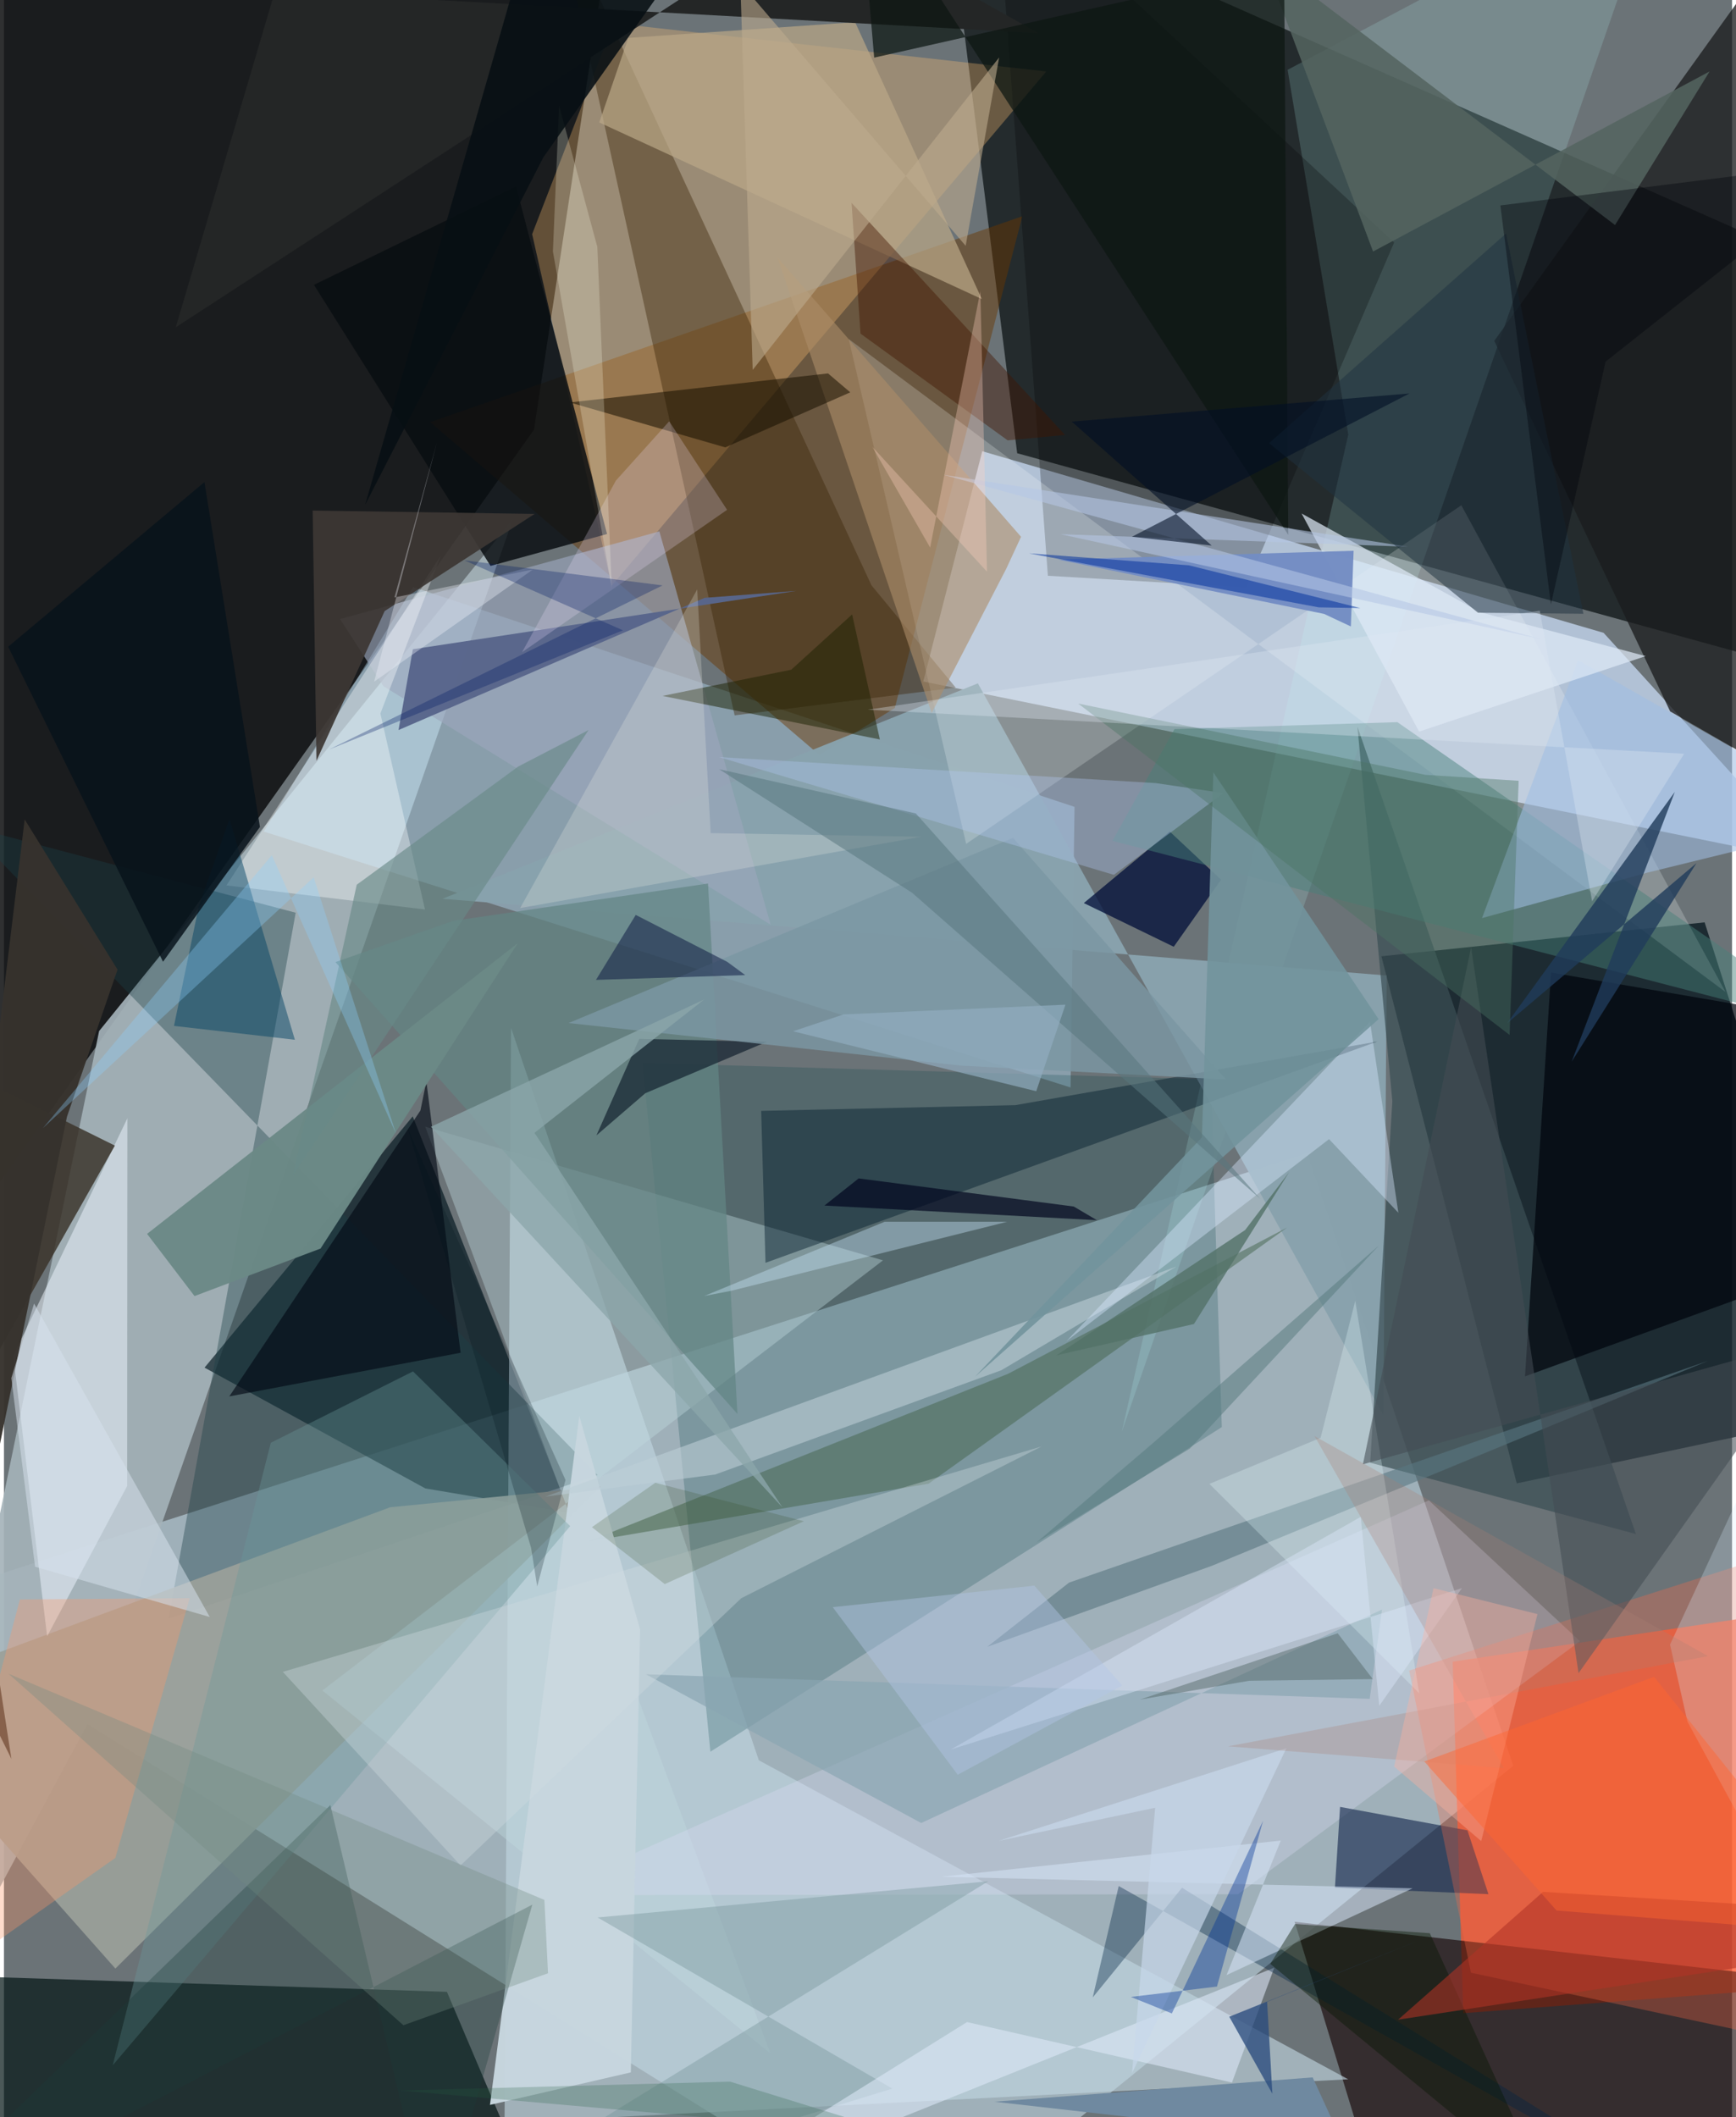 <svg xmlns="http://www.w3.org/2000/svg" width="228" height="278" viewBox="0 0 836 1024"><path fill="#6b7377" d="M0 0h836v1024H0z"/><path fill="#c8e2ef" fill-opacity=".553" d="M444.424 1086L-50.759 777.025 630.479 557.69l99.67 296.37z"/><path fill="#0d0e10" fill-opacity=".859" d="M-18.133 594.568L256.418 207.83 288.148-.243-62-3.273z"/><path fill="#080f0f" fill-opacity=".71" d="M898 137.29L455.24-58.758l34.926 277.967L898 331.723z"/><path fill="#c0d1ea" fill-opacity=".82" d="M874.608 416.863l-429.877-87.246 28.544-111.377 300.58 87.835z"/><path fill="#0e1d24" fill-opacity=".835" d="M898 682.19l-166.163 35.262-65.464-254.935 156.365-16.403z"/><path fill="#fe572f" fill-opacity=".729" d="M705.953 973.704L898 959.052V774.245l-197.137 29.462z"/><path fill="#a4b2b9" fill-opacity=".914" d="M46.298 822.934L246.23 251.07 46.03 498.692-62 1024.525z"/><path fill="#bae3fd" fill-opacity=".388" d="M125.671 402.189l72.257-118.247L517.914 390.26l-1.916 135.716z"/><path fill="#00141c" fill-opacity=".651" d="M97.034 661.474l100.712-121.527 75.93 191.74-69.825-11.79z"/><path fill="#130100" fill-opacity=".608" d="M868.597 957.113L898 1074.578l-234.39-16.37-39.209-128.696z"/><path fill="#031616" fill-opacity=".714" d="M266.352 1086l-52.056-122.622L-62 954.405l5.96 60.174z"/><path fill="#c2d6e2" fill-opacity=".62" d="M242.176 1026.71l408.134-21.024-285.123-154.298-119.873-354.269z"/><path fill="#6a3701" fill-opacity=".463" d="M394.508 365.169l36.467-22.75 61.68-237.83-286.424 99.604z"/><path fill="#ffc173" fill-opacity=".318" d="M504.25 34.562l-209.297-23.32-39.437 102.011 38.467 170.035z"/><path fill="#004347" fill-opacity=".22" d="M583.833 522.06l-274.888-7.98 32.806 333.163L589.16 690.24z"/><path fill="#1b4047" fill-opacity=".384" d="M141.132 441.455l-159.725-42.191 305.755 314.2L79.67 782.845z"/><path fill="#b4fbfc" fill-opacity=".173" d="M650.347 210.176l-29.355-176.41L802.016-62 540.75 692.58z"/><path fill="#1b1c1d" fill-opacity=".765" d="M720.97 164.866l85.085 179.21L898 397.074 883.82-62z"/><path fill="#89a2ae" fill-opacity=".973" d="M471.15 330.507L667.316 684.55l1.607-212.726-456.783-37.107z"/><path fill="#090e11" fill-opacity=".839" d="M291.758 258.285l-56.363 15.425-85.422-135.936 97.762-47.584z"/><path fill="#9ba099" fill-opacity=".925" d="M288.611 718.993l-101.78 10.02L-62 821.314l115.903 130.81z"/><path fill="#c3dce1" fill-opacity=".388" d="M203.8 544.941l221.446 64.641-271.203 208.05 216.661 175.412z"/><path fill="#392103" fill-opacity=".396" d="M266.889-46.621L419.63 283.018l40.791 49.549L353.477 346z"/><path fill="#edf4fd" fill-opacity=".525" d="M59.592 718.744l.118-177.86-55.203 114.93 16.378 135.625z"/><path fill-opacity=".255" d="M479.772-62l25.253 340.479 95.823 5.63 71.69-166.837z"/><path fill="#faffff" fill-opacity=".212" d="M408.68 163.994l424.156 315.799L705.028 244.37l-239.54 163.786z"/><path fill="#3a3229" fill-opacity=".824" d="M53.666 554.095L-50.16 502.664 3.606 850.72l-54.82-111.166z"/><path fill="#dcdef6" fill-opacity=".314" d="M596.972 916.168l-337.546.449 429.908-190.93 73.11 68.115z"/><path fill="#3b4e54" fill-opacity=".706" d="M671.666 532.624l-16.899-181.179L789.49 741.96l-128.536-34.51z"/><path fill="#021a2a" fill-opacity=".435" d="M368.412 610.782l295.982-107.03-175.097 30.768-122.984 2.773z"/><path fill="#192d51" fill-opacity=".639" d="M646.377 873.934l-2.488 39.052 74.274 3.162-10.168-30.863z"/><path fill="#9ba6bb" fill-opacity=".651" d="M162.601 299.41l154.467-42.387 53.84 190.214L183.573 331.89z"/><path fill="#000e39" fill-opacity=".749" d="M588.793 425.475l-22.881 32.439-43.51-21.134 41.602-34.565z"/><path fill="#00050d" fill-opacity=".725" d="M735.832 665.698L898 606.862V495.986l-149.551-25.592z"/><path fill="#58668b" fill-opacity=".976" d="M190.88 353.096l148.064-63.94 44.37-3.353-185.487 28.208z"/><path fill="#467f7a" fill-opacity=".471" d="M566.254 352.646l107.834-3.367 214.47 148.876L536.265 406.7z"/><path fill="#baa888" fill-opacity=".702" d="M302.054 18.336l-14.052 40.89 185.064 85.42-61.303-133.921z"/><path fill="#242626" d="M393.858-43.864L83.118 158.293l48-162.587 369.318 20.335z"/><path fill="#628584" fill-opacity=".714" d="M340.605 427.34L217.37 445.38l-57.001 19.95 194.463 218.546z"/><path fill="#fcfeff" fill-opacity=".365" d="M107.633 428.237l96.05 11.658-21.58-94.8 29.247-76.425z"/><path fill="#44634c" fill-opacity=".494" d="M620.819 593.685l-135.067 70.771-203.308 81.188 164.882-28.046z"/><path fill="#ff6b46" fill-opacity=".306" d="M855.504 985.39L898 738.487l-218.198 69.48 29.879 146.17z"/><path fill="#9fbee2" fill-opacity=".565" d="M898 396.805L794.692 422.15l-79.643 21.904 46.419-124.832z"/><path fill="#ac8d67" fill-opacity=".6" d="M374.239 124.566l117.8 135.056-7.154 15.447-36.085 69.803z"/><path fill="#dfe9f6" fill-opacity=".71" d="M794.211 317.338L684.597 353.85l-56.842-105.496 86.339 47.725z"/><path fill="#020914" fill-opacity=".631" d="M109.009 675.397l111.899-21.122-16.551-131.256-2.884 14.105z"/><path fill="#c7d6de" fill-opacity=".98" d="M307.752 788.15l-29.415-103.334-43.218 333.25 68.144-15.731z"/><path fill="#bdced8" fill-opacity=".576" d="M567.144 612.615L261.899 723.87l82.191-10.69 138.405-50.442z"/><path fill="#0f1e2b" fill-opacity=".675" d="M369.063 503.87l-58.784 24.88-23.67 20.4 20.736-46.684z"/><path fill="#6c999b" fill-opacity=".357" d="M273.92 738.131l-221.315 260.8 76.49-301.118 68.801-34.523z"/><path fill="#170f00" fill-opacity=".541" d="M348.943 216.384l60.481-26.627-10.758-9.142-124.931 14.032z"/><path fill="#fc9869" fill-opacity=".337" d="M53.886 898.592l35.961-125.6-82.14.618-51.329 193.818z"/><path fill="#738dc4" fill-opacity=".965" d="M510.112 270.67l142.813-4.285-1.326 36.61-12.954-6.066z"/><path fill="#203b5a" fill-opacity=".8" d="M808.308 383.033L758.4 513.518l60.383-96.05-91.622 77.475z"/><path fill="#6c8a87" fill-opacity=".965" d="M69.241 596.777l179.37-140.637-95.446 147.734-60.976 22.987z"/><path fill="#014264" fill-opacity=".475" d="M109.094 396.095L94.21 438.53l-11.95 57.666 58.477 6.703z"/><path fill="#7b97a2" fill-opacity=".824" d="M463.448 515.434l127.704 6.671-103.012-116.88-214.993 89.59z"/><path fill="#546460" fill-opacity=".859" d="M608.954-20.492l53.392 142.144L825.13 34.557l-45.742 74.285z"/><path fill="#749299" fill-opacity=".384" d="M476.182 909.904L287.21 927.416l142.588 82.767-233.29 71.75z"/><path fill="#dfeaf9" fill-opacity=".565" d="M314.756 1072.19l299.778-120.492-20.465 55.56L465.9 978.01z"/><path fill="#8aa5b2" fill-opacity=".69" d="M660.691 821.673L310.581 809.8l133.156 71.922 222.946-103.25z"/><path fill="#d6e7fc" fill-opacity=".416" d="M660.857 494.178l13.717 92.401-33.533-35.616-127.043 97.712z"/><path fill="#1a3a36" fill-opacity=".314" d="M208.343 1086l47.285-164.806L-62 1086l219.918-212.946z"/><path fill="#b1c7ee" fill-opacity=".365" d="M536.943 423.136L345.85 366.161l211.312 12.592 32.8 4.833z"/><path fill="#002444" fill-opacity=".376" d="M569.916 913.03L848.88 1086 539.285 912.215l-12.565 53.87z"/><path fill="#431600" fill-opacity=".431" d="M485.568 212.99l27.763-2.608L410.038 98.12l4.345 63.256z"/><path fill="#0d1613" fill-opacity=".725" d="M420.986 27.875L413.317-62l207.997 320.7-2.03-275.459z"/><path fill="#d6e5f7" fill-opacity=".537" d="M681.448 913.316l-90.005 41.96 26.235-65.047-164.26 17.477z"/><path fill="#eedffc" fill-opacity=".239" d="M296.036 232.45l25.788-28.676 27.998 42.815-99.158 68.845z"/><path fill="#3d3734" fill-opacity=".929" d="M256.708 248.564l-107.362-1.622 1.839 121.038 32.99-72.42z"/><path fill="#d9edfc" fill-opacity=".263" d="M814.42 832.67l-8.427-37.237L898 597.503v389.16z"/><path fill="#587780" fill-opacity=".6" d="M824.385 658.196l-240.077 99.148-108.597 39.157 39.548-31.045z"/><path fill="#e8fcff" fill-opacity=".278" d="M583.17 717.695l53.78-22.272 16.765-66.252L684.66 818.97z"/><path fill="#434c54" fill-opacity=".569" d="M657.412 708.24l219.719-61.486-115.393 162.48-51.97-351.085z"/><path fill="#0c1941" fill-opacity=".525" d="M305.643 442.513l-19.238 31.428 72.197-2.326-8.676-6.394z"/><path fill="#00051e" fill-opacity=".682" d="M396.924 583.088l16.553-13.132 104.066 13.597 11.196 6.612z"/><path fill="#b5c6e4" fill-opacity=".569" d="M511.133 258.368l231.609 50.584L454.62 229.66l224.759 34.794z"/><path fill="#d0dae0" fill-opacity=".361" d="M502 699.596L134.918 808.623l85.954 93.64 135.807-129.26z"/><path fill="#1b2200" fill-opacity=".494" d="M423.739 357.648l-13.424-60.469-29.456 26.736-62.284 12.68z"/><path fill="#eef0e7" fill-opacity=".235" d="M335.377 285.089l6.52 117.86 101.845 1.763-194.023 34.492z"/><path fill="#08121b" fill-opacity=".839" d="M2.04 312.803l74.906 152.365 46.89-65.2-26.844-166.796z"/><path fill="#203340" fill-opacity=".518" d="M713.084 296.355l51.01.506-37.435-183.912-114.637 101.397z"/><path fill="#ffffed" fill-opacity=".231" d="M268.553 51.075l-2.98 70.549 28.479 162.97-7.003-165.218z"/><path fill="#bdaa8f" fill-opacity=".592" d="M481.442 27.793L362.219 178.905 356.242-8.219l109.003 127.098z"/><path fill="#c8d8eb" fill-opacity=".686" d="M481.15 890.381l139.243-44.812-74.668 157.172 11.196-128.405z"/><path fill="#070f14" fill-opacity=".882" d="M174.736 244.144l86.195-168.045 59.073-83.436L262.626-62z"/><path fill="#72949c" fill-opacity=".894" d="M579.557 550.114L469.713 665.928 665.016 492.93l-79.952-119.387z"/><path fill="#deeafc" fill-opacity=".416" d="M656.366 733.663l8.96 91.378 40.01-56.92-247.243 78.04z"/><path fill="#c4e3f6" fill-opacity=".412" d="M338.792 626.814l12.998-2.494 133.545-33.383-59.29-.015z"/><path fill="#36322d" fill-opacity=".961" d="M-62 991.706l92.477-451.572 24.469-71.178-44.93-72.637z"/><path fill="#8ca7aa" fill-opacity=".78" d="M206.547 544.973L376.62 729.088l-119.975-181.18 81.979-64.417z"/><path fill="#071602" fill-opacity=".412" d="M624.621 930.563l65.185 4.47 56.81 125.301-134.001-110.477z"/><path fill="#b13326" fill-opacity=".573" d="M859.58 948.516L898 924.464l-153.436-9.429-70.12 61.818z"/><path fill="#59777f" fill-opacity=".533" d="M345.986 372.034l93.336 59.758 168.364 147.975-166.556-186.33z"/><path fill="#537268" fill-opacity=".808" d="M621.746 566.89l-21.291 28.023-91.329 60.619 66.57-15.157z"/><path fill="#d6e1ed" fill-opacity=".518" d="M15.06 757.784l84.494 24.29L14.577 630.47 3.572 666.54z"/><path fill="#698a87" fill-opacity=".635" d="M282.82 353.099L248.86 370.7l-78.195 57.204-30.868 140.62z"/><path fill="#00040c" fill-opacity=".384" d="M723.927 99.357L898 77.56l-123.176 97.344-26.455 117.455z"/><path fill="#4e615f" fill-opacity=".443" d="M645.228 789.968l-95.674 32.06 52.873-9.101 59.784-.808z"/><path fill="#02329c" fill-opacity=".537" d="M573.221 273.42l-77.351-5.789 140.173 26.124 20.127.347z"/><path fill="#8ed1ff" fill-opacity=".322" d="M18.847 545.64l110.74-132.014L189.66 548.34l-39.823-124.024z"/><path fill="#4b7563" fill-opacity=".408" d="M728.382 500.57L519.69 340.286l167.986 34.476 45.089 2.877z"/><path fill="#023397" fill-opacity=".4" d="M609.136 880.585l-22.317 80.249-41.645 5.011 19.82 7.985z"/><path fill="#ffd3bf" fill-opacity=".329" d="M472.356 140.748l-24.298 124.08-27.958-48.71 55.47 60.385z"/><path fill="#000e24" fill-opacity=".584" d="M679.952 190.305l-134.267 69.303 38.591 4.268-67.707-59.953z"/><path fill="#738a82" fill-opacity=".329" d="M263.2 954.394l-69.967 25.145L2.239 809.534l259.205 109.399z"/><path fill="#dee7f5" fill-opacity=".337" d="M742.994 295.374l-325.088 47.88 394.938 21.301-44.54 71.383z"/><path fill="#f0f4fd" fill-opacity=".353" d="M209.46 214.009l-20.57 74.954 67.032-13.526-76.845 54.267z"/><path fill="#001a65" fill-opacity=".314" d="M299.436 304.862l-76.677-33.851 95.85 12.129-161.367 79.39z"/><path fill="#6f89a0" d="M479.148 1016.526l153.961-11.768L670.33 1086l-100.532-59.198z"/><path fill="#ab7e73" fill-opacity=".278" d="M725.658 855.209l-91.663-160.643 190.367 106.437-232.227 43.639z"/><path fill="#557a7d" fill-opacity=".506" d="M573.71 700.637l-74.143 45.394 56.07-47.87 109.491-95.715z"/><path fill="#b2c7e8" fill-opacity=".42" d="M498.452 766.923l42.553 48.313-79.6 43.142-60.457-81.045z"/><path fill="#314b1d" fill-opacity=".196" d="M315.102 717.164l-30.67 21.478 35.245 27.53 67.284-30.404z"/><path fill="#92adc0" fill-opacity=".675" d="M499.388 527.782l-117.652-28.985 24.452-8.162 107.335-4.71z"/><path fill="#ffb29e" fill-opacity=".373" d="M691.594 768.133l-19.068 86.294 42.133 36.054 27.206-109.797z"/><path fill="#2a4c7d" fill-opacity=".773" d="M687.582 937.267l-94.813 38.157 20.855 37.247-2.545-44.468z"/><path fill="#245d42" fill-opacity=".239" d="M342.663 1024.358L607.566 1086l-256.283-79.186-159.53 4.295z"/><path fill="#ff6530" fill-opacity=".447" d="M898 935.703l-99.718-124.694-111.163 40.966 63.992 72.08z"/><path fill="#03141d" fill-opacity=".235" d="M271.655 715.808l-13.688 51.476-2.96-18.633-59.67-202.872z"/></svg>